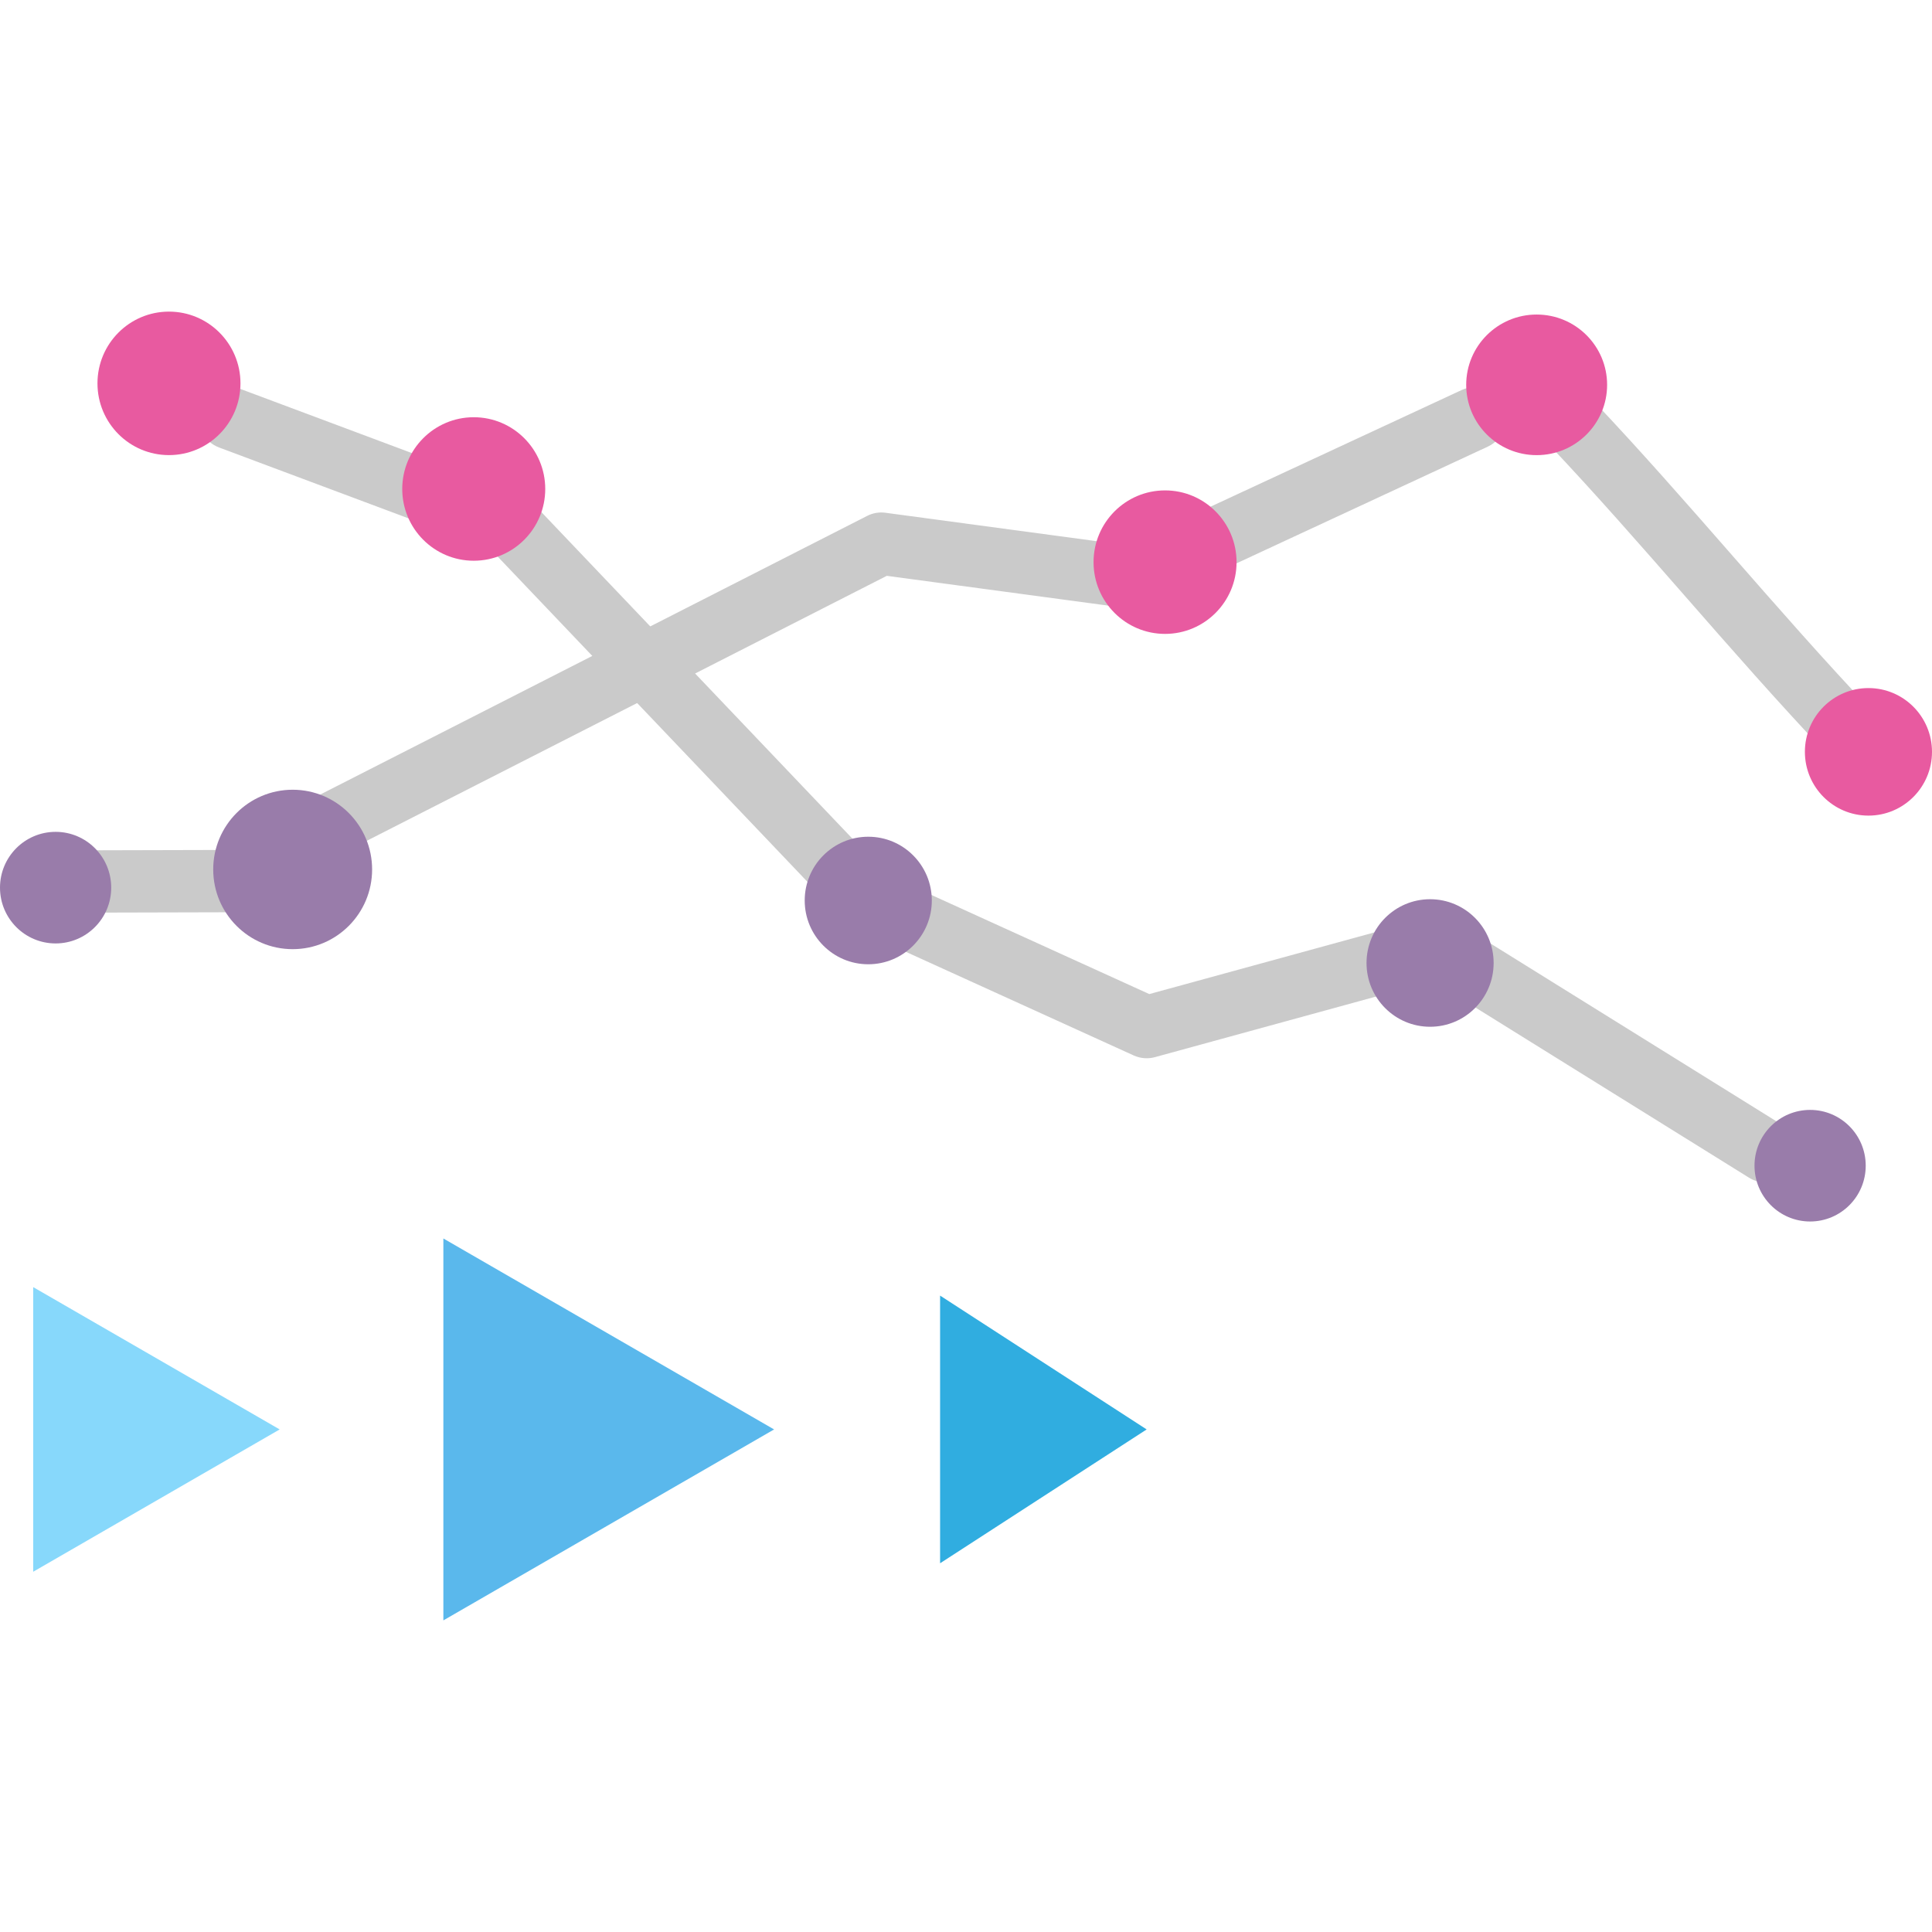 <svg id="Layer_1" enable-background="new 0 0 124 124" height="512" viewBox="0 0 124 124" width="512" xmlns="http://www.w3.org/2000/svg"><path id="XMLID_246_" d="m26.889 33.385c-.232 0-.469-.041-.7-.127l-12.125-4.536c-1.035-.387-1.56-1.539-1.172-2.574.386-1.034 1.537-1.56 2.574-1.172l12.125 4.536c2.026.757 1.466 3.873-.702 3.873z" fill="#cacaca"/><path id="XMLID_247_" d="m113.309 75.888c-.36 0-.726-.098-1.054-.302l-20.295-12.623-17.836 4.888c-.452.123-.932.084-1.357-.108l-17.868-8.126c-.233-.106-.443-.255-.62-.441l-22.814-23.954c-.762-.8-.731-2.066.069-2.828.801-.762 2.066-.73 2.828.069l22.546 23.672 16.856 7.667 17.981-4.927c.537-.148 1.112-.064 1.585.23l21.037 13.083c1.736 1.08.838 3.702-1.134 3.699.102 0 .205.001.307 0-.077.001-.154.001-.231.001-.36 0 .669-.001 0 0z" fill="#cacaca"/><ellipse id="XMLID_4230_" cx="30.406" cy="31.384" fill="#e85aa0" rx="4.589" ry="4.605"/><ellipse id="XMLID_4223_" cx="10.845" cy="24.605" fill="#e85aa0" rx="4.589" ry="4.605"/><ellipse id="XMLID_4229_" cx="116.177" cy="74.817" fill="#997caa" rx="3.569" ry="3.581"/><ellipse id="XMLID_411_" cx="55.727" cy="57.796" fill="#997caa" rx="4.079" ry="4.093"/><ellipse id="XMLID_414_" cx="91.786" cy="61.807" fill="#997caa" rx="4.079" ry="4.093"/><path id="XMLID_254_" d="m2.539 58.582c-1.102 0-1.997-.892-2-1.994-.003-1.105.889-2.003 1.994-2.006l14.114-.036h.006c1.102 0 1.997.892 2 1.994.003 1.105-.889 2.003-1.994 2.006l-14.114.036c-.002 0-.004 0-.006 0z" fill="#cacaca"/><path id="XMLID_409_" d="" fill="none"/><g fill="#cacaca"><path id="XMLID_256_" d="m118.818 49.131c-.53 0-1.059-.209-1.452-.625-3.244-3.423-6.3-6.915-9.256-10.292-2.827-3.23-5.75-6.57-8.742-9.731-.759-.802-.724-2.068.078-2.827.803-.759 2.069-.724 2.827.078 3.044 3.218 5.994 6.587 8.846 9.846 2.931 3.348 5.96 6.81 9.149 10.176 1.179 1.242.271 3.375-1.45 3.375z"/><path id="XMLID_258_" d="m21.436 54.793c-2.05 0-2.735-2.852-.91-3.783l35.132-17.9c.362-.184.771-.255 1.174-.2l16.547 2.227c1.095.147 1.863 1.154 1.715 2.249-.147 1.095-1.155 1.867-2.249 1.715l-15.928-2.143-34.575 17.617c-.291.148-.601.218-.906.218z"/><path id="XMLID_259_" d="m74.777 38.081c-2.089 0-2.735-2.936-.844-3.814l19.873-9.231c1.003-.465 2.192-.03 2.657.971.465 1.002.03 2.191-.971 2.657l-19.873 9.231c-.273.126-.56.186-.842.186z"/></g><ellipse id="XMLID_4235_" cx="74.776" cy="36.08" fill="#e85aa0" rx="4.589" ry="4.605"/><ellipse id="XMLID_4239_" cx="119.921" cy="48.255" fill="#e85aa0" rx="4.079" ry="4.093"/><ellipse id="XMLID_4232_" cx="98.626" cy="24.7" fill="#e85aa0" rx="4.522" ry="4.512"/><ellipse id="XMLID_4237_" cx="18.784" cy="55.803" fill="#997caa" rx="5.099" ry="5.116"/><ellipse id="XMLID_4238_" cx="3.569" cy="56.971" fill="#997caa" rx="3.569" ry="3.581"/><path id="XMLID_4241_" d="m28.456 79.488v24.512l21.227-12.256z" fill="#5ab8ec"/><path id="XMLID_4242_" d="m60.337 83.154v17.18l13.258-8.59z" fill="#30ade0"/><path id="XMLID_4243_" d="m2.131 82.61v18.268l15.819-9.134z" fill="#87d8fb"/></svg>